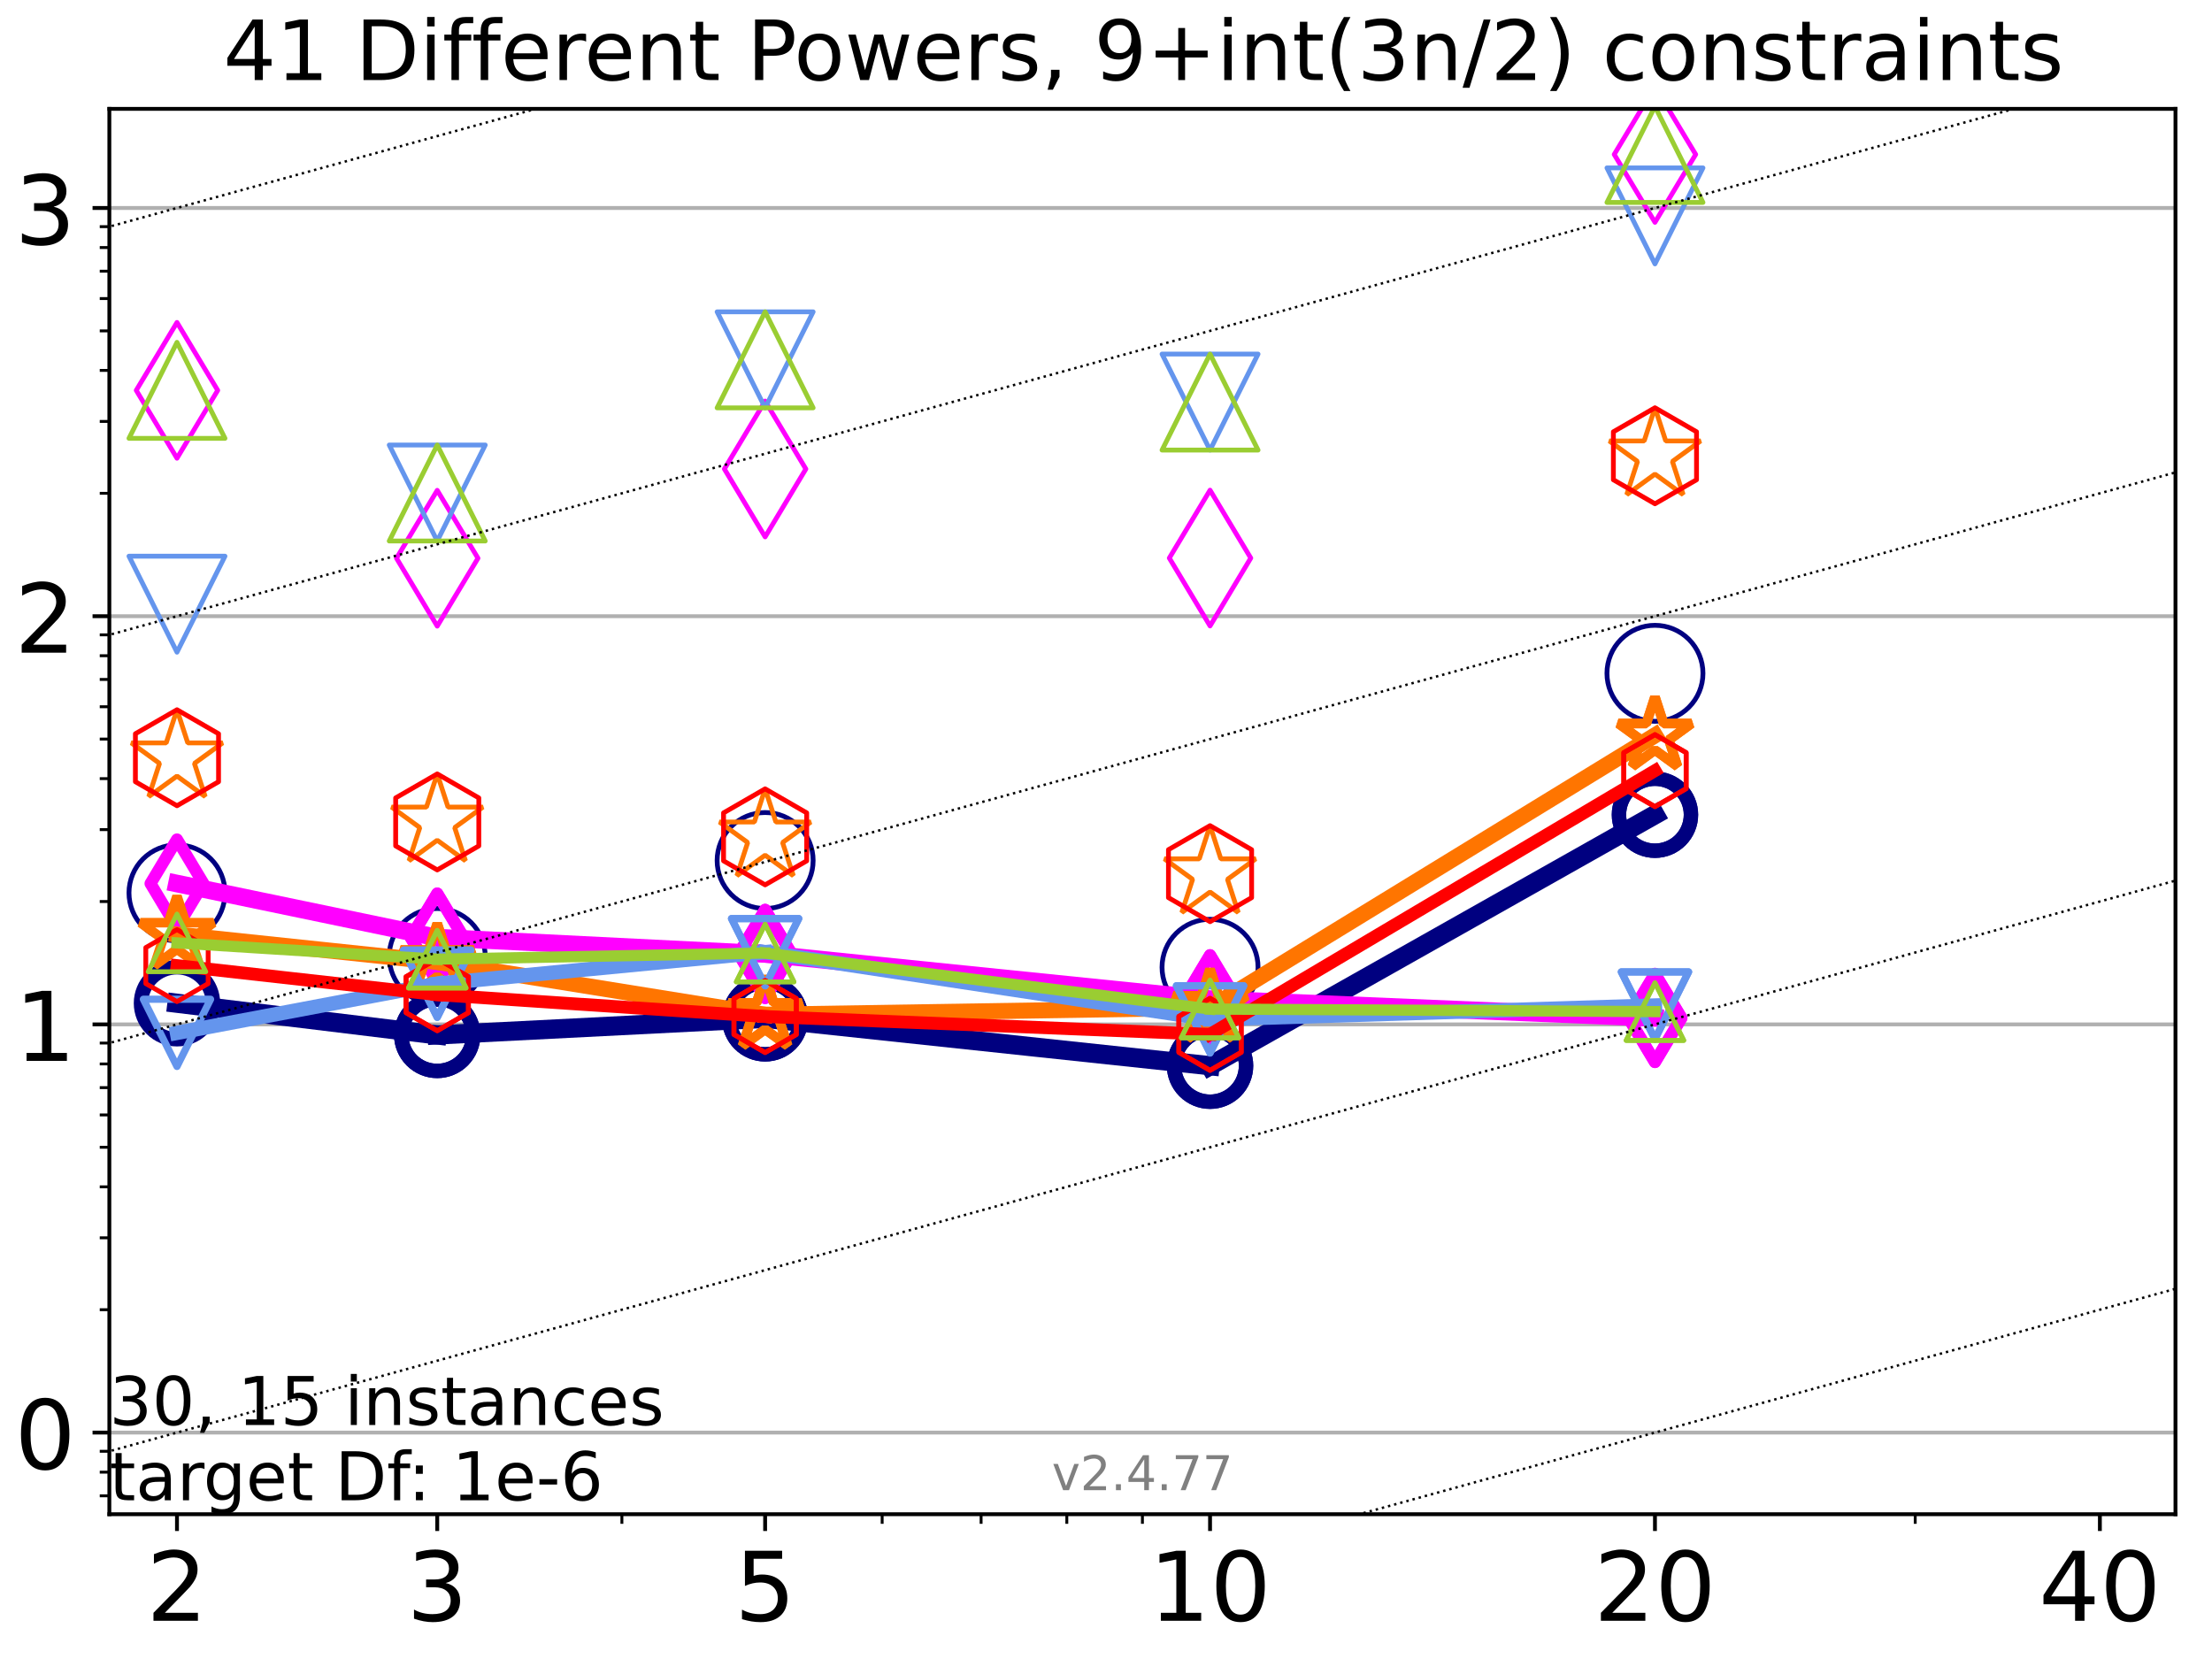<?xml version="1.0" encoding="utf-8" standalone="no"?>
<!DOCTYPE svg PUBLIC "-//W3C//DTD SVG 1.1//EN"
  "http://www.w3.org/Graphics/SVG/1.1/DTD/svg11.dtd">
<!-- Created with matplotlib (https://matplotlib.org/) -->
<svg height="345.6pt" version="1.1" viewBox="0 0 460.8 345.6" width="460.8pt" xmlns="http://www.w3.org/2000/svg" xmlns:xlink="http://www.w3.org/1999/xlink">
 <defs>
  <style type="text/css">*{stroke-linecap:butt;stroke-linejoin:round;}</style>
 </defs>
 <g id="figure_1">
  <g id="patch_1">
   <path d="M 0 345.6 
L 460.8 345.6 
L 460.8 0 
L 0 0 
z
" style="fill:#ffffff;"/>
  </g>
  <g id="axes_1">
   <g id="patch_2">
    <path d="M 22.78 315.44 
L 453.192 315.44 
L 453.192 22.68 
L 22.78 22.68 
z
" style="fill:#ffffff;"/>
   </g>
   <g id="matplotlib.axis_1">
    <g id="xtick_1">
     <g id="line2d_1">
      <defs>
       <path d="M 0 0 
L 0 3.5 
" id="m3870ae50b8" style="stroke:#000000;stroke-width:0.8;"/>
      </defs>
      <g>
       <use style="stroke:#000000;stroke-width:0.8;" x="36.868" xlink:href="#m3870ae50b8" y="315.44"/>
      </g>
     </g>
     <g id="text_1">
      <!-- 2 -->
      <g transform="translate(30.506 337.637)scale(0.2 -0.2)">
       <defs>
        <path d="M 19.188 8.297 
L 53.609 8.297 
L 53.609 0 
L 7.328 0 
L 7.328 8.297 
Q 12.938 14.109 22.625 23.891 
Q 32.328 33.688 34.812 36.531 
Q 39.547 41.844 41.422 45.531 
Q 43.312 49.219 43.312 52.781 
Q 43.312 58.594 39.234 62.25 
Q 35.156 65.922 28.609 65.922 
Q 23.969 65.922 18.812 64.312 
Q 13.672 62.703 7.812 59.422 
L 7.812 69.391 
Q 13.766 71.781 18.938 73 
Q 24.125 74.219 28.422 74.219 
Q 39.75 74.219 46.484 68.547 
Q 53.219 62.891 53.219 53.422 
Q 53.219 48.922 51.531 44.891 
Q 49.859 40.875 45.406 35.406 
Q 44.188 33.984 37.641 27.219 
Q 31.109 20.453 19.188 8.297 
z
" id="DejaVuSans-50"/>
       </defs>
       <use xlink:href="#DejaVuSans-50"/>
      </g>
     </g>
    </g>
    <g id="xtick_2">
     <g id="line2d_2">
      <g>
       <use style="stroke:#000000;stroke-width:0.8;" x="91.085" xlink:href="#m3870ae50b8" y="315.44"/>
      </g>
     </g>
     <g id="text_2">
      <!-- 3 -->
      <g transform="translate(84.723 337.637)scale(0.2 -0.2)">
       <defs>
        <path d="M 40.578 39.312 
Q 47.656 37.797 51.625 33 
Q 55.609 28.219 55.609 21.188 
Q 55.609 10.406 48.188 4.484 
Q 40.766 -1.422 27.094 -1.422 
Q 22.516 -1.422 17.656 -0.516 
Q 12.797 0.391 7.625 2.203 
L 7.625 11.719 
Q 11.719 9.328 16.594 8.109 
Q 21.484 6.891 26.812 6.891 
Q 36.078 6.891 40.938 10.547 
Q 45.797 14.203 45.797 21.188 
Q 45.797 27.641 41.281 31.266 
Q 36.766 34.906 28.719 34.906 
L 20.219 34.906 
L 20.219 43.016 
L 29.109 43.016 
Q 36.375 43.016 40.234 45.922 
Q 44.094 48.828 44.094 54.297 
Q 44.094 59.906 40.109 62.906 
Q 36.141 65.922 28.719 65.922 
Q 24.656 65.922 20.016 65.031 
Q 15.375 64.156 9.812 62.312 
L 9.812 71.094 
Q 15.438 72.656 20.344 73.438 
Q 25.25 74.219 29.594 74.219 
Q 40.828 74.219 47.359 69.109 
Q 53.906 64.016 53.906 55.328 
Q 53.906 49.266 50.438 45.094 
Q 46.969 40.922 40.578 39.312 
z
" id="DejaVuSans-51"/>
       </defs>
       <use xlink:href="#DejaVuSans-51"/>
      </g>
     </g>
    </g>
    <g id="xtick_3">
     <g id="line2d_3">
      <g>
       <use style="stroke:#000000;stroke-width:0.8;" x="159.39" xlink:href="#m3870ae50b8" y="315.44"/>
      </g>
     </g>
     <g id="text_3">
      <!-- 5 -->
      <g transform="translate(153.028 337.637)scale(0.2 -0.2)">
       <defs>
        <path d="M 10.797 72.906 
L 49.516 72.906 
L 49.516 64.594 
L 19.828 64.594 
L 19.828 46.734 
Q 21.969 47.469 24.109 47.828 
Q 26.266 48.188 28.422 48.188 
Q 40.625 48.188 47.75 41.5 
Q 54.891 34.812 54.891 23.391 
Q 54.891 11.625 47.562 5.094 
Q 40.234 -1.422 26.906 -1.422 
Q 22.312 -1.422 17.547 -0.641 
Q 12.797 0.141 7.719 1.703 
L 7.719 11.625 
Q 12.109 9.234 16.797 8.062 
Q 21.484 6.891 26.703 6.891 
Q 35.156 6.891 40.078 11.328 
Q 45.016 15.766 45.016 23.391 
Q 45.016 31 40.078 35.438 
Q 35.156 39.891 26.703 39.891 
Q 22.75 39.891 18.812 39.016 
Q 14.891 38.141 10.797 36.281 
z
" id="DejaVuSans-53"/>
       </defs>
       <use xlink:href="#DejaVuSans-53"/>
      </g>
     </g>
    </g>
    <g id="xtick_4">
     <g id="line2d_4">
      <g>
       <use style="stroke:#000000;stroke-width:0.8;" x="252.074" xlink:href="#m3870ae50b8" y="315.44"/>
      </g>
     </g>
     <g id="text_4">
      <!-- 10 -->
      <g transform="translate(239.349 337.637)scale(0.2 -0.2)">
       <defs>
        <path d="M 12.406 8.297 
L 28.516 8.297 
L 28.516 63.922 
L 10.984 60.406 
L 10.984 69.391 
L 28.422 72.906 
L 38.281 72.906 
L 38.281 8.297 
L 54.391 8.297 
L 54.391 0 
L 12.406 0 
z
" id="DejaVuSans-49"/>
        <path d="M 31.781 66.406 
Q 24.172 66.406 20.328 58.906 
Q 16.5 51.422 16.5 36.375 
Q 16.5 21.391 20.328 13.891 
Q 24.172 6.391 31.781 6.391 
Q 39.453 6.391 43.281 13.891 
Q 47.125 21.391 47.125 36.375 
Q 47.125 51.422 43.281 58.906 
Q 39.453 66.406 31.781 66.406 
z
M 31.781 74.219 
Q 44.047 74.219 50.516 64.516 
Q 56.984 54.828 56.984 36.375 
Q 56.984 17.969 50.516 8.266 
Q 44.047 -1.422 31.781 -1.422 
Q 19.531 -1.422 13.062 8.266 
Q 6.594 17.969 6.594 36.375 
Q 6.594 54.828 13.062 64.516 
Q 19.531 74.219 31.781 74.219 
z
" id="DejaVuSans-48"/>
       </defs>
       <use xlink:href="#DejaVuSans-49"/>
       <use x="63.623" xlink:href="#DejaVuSans-48"/>
      </g>
     </g>
    </g>
    <g id="xtick_5">
     <g id="line2d_5">
      <g>
       <use style="stroke:#000000;stroke-width:0.8;" x="344.758" xlink:href="#m3870ae50b8" y="315.44"/>
      </g>
     </g>
     <g id="text_5">
      <!-- 20 -->
      <g transform="translate(332.033 337.637)scale(0.2 -0.2)">
       <use xlink:href="#DejaVuSans-50"/>
       <use x="63.623" xlink:href="#DejaVuSans-48"/>
      </g>
     </g>
    </g>
    <g id="xtick_6">
     <g id="line2d_6">
      <g>
       <use style="stroke:#000000;stroke-width:0.8;" x="437.443" xlink:href="#m3870ae50b8" y="315.44"/>
      </g>
     </g>
     <g id="text_6">
      <!-- 40 -->
      <g transform="translate(424.718 337.637)scale(0.2 -0.2)">
       <defs>
        <path d="M 37.797 64.312 
L 12.891 25.391 
L 37.797 25.391 
z
M 35.203 72.906 
L 47.609 72.906 
L 47.609 25.391 
L 58.016 25.391 
L 58.016 17.188 
L 47.609 17.188 
L 47.609 0 
L 37.797 0 
L 37.797 17.188 
L 4.891 17.188 
L 4.891 26.703 
z
" id="DejaVuSans-52"/>
       </defs>
       <use xlink:href="#DejaVuSans-52"/>
       <use x="63.623" xlink:href="#DejaVuSans-48"/>
      </g>
     </g>
    </g>
    <g id="xtick_7">
     <g id="line2d_7">
      <defs>
       <path d="M 0 0 
L 0 2 
" id="m2e85a1e12c" style="stroke:#000000;stroke-width:0.6;"/>
      </defs>
      <g>
       <use style="stroke:#000000;stroke-width:0.6;" x="129.552" xlink:href="#m2e85a1e12c" y="315.44"/>
      </g>
     </g>
    </g>
    <g id="xtick_8">
     <g id="line2d_8">
      <g>
       <use style="stroke:#000000;stroke-width:0.6;" x="183.769" xlink:href="#m2e85a1e12c" y="315.44"/>
      </g>
     </g>
    </g>
    <g id="xtick_9">
     <g id="line2d_9">
      <g>
       <use style="stroke:#000000;stroke-width:0.6;" x="204.381" xlink:href="#m2e85a1e12c" y="315.44"/>
      </g>
     </g>
    </g>
    <g id="xtick_10">
     <g id="line2d_10">
      <g>
       <use style="stroke:#000000;stroke-width:0.6;" x="222.237" xlink:href="#m2e85a1e12c" y="315.44"/>
      </g>
     </g>
    </g>
    <g id="xtick_11">
     <g id="line2d_11">
      <g>
       <use style="stroke:#000000;stroke-width:0.6;" x="237.986" xlink:href="#m2e85a1e12c" y="315.44"/>
      </g>
     </g>
    </g>
    <g id="xtick_12">
     <g id="line2d_12">
      <g>
       <use style="stroke:#000000;stroke-width:0.6;" x="398.975" xlink:href="#m2e85a1e12c" y="315.44"/>
      </g>
     </g>
    </g>
   </g>
   <g id="matplotlib.axis_2">
    <g id="ytick_1">
     <g id="line2d_13">
      <path clip-path="url(#p4a4669f315)" d="M 22.78 298.433 
L 453.192 298.433 
" style="fill:none;stroke:#b0b0b0;stroke-linecap:square;stroke-width:0.8;"/>
     </g>
     <g id="line2d_14">
      <defs>
       <path d="M 0 0 
L -3.5 0 
" id="m94c75d3663" style="stroke:#000000;stroke-width:0.8;"/>
      </defs>
      <g>
       <use style="stroke:#000000;stroke-width:0.8;" x="22.78" xlink:href="#m94c75d3663" y="298.433"/>
      </g>
     </g>
     <g id="text_7">
      <!-- 0 -->
      <g transform="translate(3.055 306.031)scale(0.2 -0.2)">
       <use xlink:href="#DejaVuSans-48"/>
      </g>
     </g>
    </g>
    <g id="ytick_2">
     <g id="line2d_15">
      <path clip-path="url(#p4a4669f315)" d="M 22.78 213.398 
L 453.192 213.398 
" style="fill:none;stroke:#b0b0b0;stroke-linecap:square;stroke-width:0.8;"/>
     </g>
     <g id="line2d_16">
      <g>
       <use style="stroke:#000000;stroke-width:0.8;" x="22.78" xlink:href="#m94c75d3663" y="213.398"/>
      </g>
     </g>
     <g id="text_8">
      <!-- 1 -->
      <g transform="translate(3.055 220.996)scale(0.2 -0.2)">
       <use xlink:href="#DejaVuSans-49"/>
      </g>
     </g>
    </g>
    <g id="ytick_3">
     <g id="line2d_17">
      <path clip-path="url(#p4a4669f315)" d="M 22.78 128.362 
L 453.192 128.362 
" style="fill:none;stroke:#b0b0b0;stroke-linecap:square;stroke-width:0.8;"/>
     </g>
     <g id="line2d_18">
      <g>
       <use style="stroke:#000000;stroke-width:0.8;" x="22.78" xlink:href="#m94c75d3663" y="128.362"/>
      </g>
     </g>
     <g id="text_9">
      <!-- 2 -->
      <g transform="translate(3.055 135.961)scale(0.2 -0.2)">
       <use xlink:href="#DejaVuSans-50"/>
      </g>
     </g>
    </g>
    <g id="ytick_4">
     <g id="line2d_19">
      <path clip-path="url(#p4a4669f315)" d="M 22.78 43.327 
L 453.192 43.327 
" style="fill:none;stroke:#b0b0b0;stroke-linecap:square;stroke-width:0.8;"/>
     </g>
     <g id="line2d_20">
      <g>
       <use style="stroke:#000000;stroke-width:0.8;" x="22.78" xlink:href="#m94c75d3663" y="43.327"/>
      </g>
     </g>
     <g id="text_10">
      <!-- 3 -->
      <g transform="translate(3.055 50.926)scale(0.2 -0.2)">
       <use xlink:href="#DejaVuSans-51"/>
      </g>
     </g>
    </g>
    <g id="ytick_5">
     <g id="line2d_21">
      <defs>
       <path d="M 0 0 
L -2 0 
" id="med0fe1e393" style="stroke:#000000;stroke-width:0.6;"/>
      </defs>
      <g>
       <use style="stroke:#000000;stroke-width:0.6;" x="22.78" xlink:href="#med0fe1e393" y="311.605"/>
      </g>
     </g>
    </g>
    <g id="ytick_6">
     <g id="line2d_22">
      <g>
       <use style="stroke:#000000;stroke-width:0.6;" x="22.78" xlink:href="#med0fe1e393" y="306.674"/>
      </g>
     </g>
    </g>
    <g id="ytick_7">
     <g id="line2d_23">
      <g>
       <use style="stroke:#000000;stroke-width:0.6;" x="22.78" xlink:href="#med0fe1e393" y="302.324"/>
      </g>
     </g>
    </g>
    <g id="ytick_8">
     <g id="line2d_24">
      <g>
       <use style="stroke:#000000;stroke-width:0.6;" x="22.78" xlink:href="#med0fe1e393" y="272.835"/>
      </g>
     </g>
    </g>
    <g id="ytick_9">
     <g id="line2d_25">
      <g>
       <use style="stroke:#000000;stroke-width:0.6;" x="22.78" xlink:href="#med0fe1e393" y="257.861"/>
      </g>
     </g>
    </g>
    <g id="ytick_10">
     <g id="line2d_26">
      <g>
       <use style="stroke:#000000;stroke-width:0.6;" x="22.78" xlink:href="#med0fe1e393" y="247.237"/>
      </g>
     </g>
    </g>
    <g id="ytick_11">
     <g id="line2d_27">
      <g>
       <use style="stroke:#000000;stroke-width:0.6;" x="22.78" xlink:href="#med0fe1e393" y="238.996"/>
      </g>
     </g>
    </g>
    <g id="ytick_12">
     <g id="line2d_28">
      <g>
       <use style="stroke:#000000;stroke-width:0.6;" x="22.78" xlink:href="#med0fe1e393" y="232.263"/>
      </g>
     </g>
    </g>
    <g id="ytick_13">
     <g id="line2d_29">
      <g>
       <use style="stroke:#000000;stroke-width:0.6;" x="22.78" xlink:href="#med0fe1e393" y="226.57"/>
      </g>
     </g>
    </g>
    <g id="ytick_14">
     <g id="line2d_30">
      <g>
       <use style="stroke:#000000;stroke-width:0.6;" x="22.78" xlink:href="#med0fe1e393" y="221.638"/>
      </g>
     </g>
    </g>
    <g id="ytick_15">
     <g id="line2d_31">
      <g>
       <use style="stroke:#000000;stroke-width:0.6;" x="22.78" xlink:href="#med0fe1e393" y="217.289"/>
      </g>
     </g>
    </g>
    <g id="ytick_16">
     <g id="line2d_32">
      <g>
       <use style="stroke:#000000;stroke-width:0.6;" x="22.78" xlink:href="#med0fe1e393" y="187.8"/>
      </g>
     </g>
    </g>
    <g id="ytick_17">
     <g id="line2d_33">
      <g>
       <use style="stroke:#000000;stroke-width:0.6;" x="22.78" xlink:href="#med0fe1e393" y="172.826"/>
      </g>
     </g>
    </g>
    <g id="ytick_18">
     <g id="line2d_34">
      <g>
       <use style="stroke:#000000;stroke-width:0.6;" x="22.78" xlink:href="#med0fe1e393" y="162.201"/>
      </g>
     </g>
    </g>
    <g id="ytick_19">
     <g id="line2d_35">
      <g>
       <use style="stroke:#000000;stroke-width:0.6;" x="22.78" xlink:href="#med0fe1e393" y="153.961"/>
      </g>
     </g>
    </g>
    <g id="ytick_20">
     <g id="line2d_36">
      <g>
       <use style="stroke:#000000;stroke-width:0.6;" x="22.78" xlink:href="#med0fe1e393" y="147.227"/>
      </g>
     </g>
    </g>
    <g id="ytick_21">
     <g id="line2d_37">
      <g>
       <use style="stroke:#000000;stroke-width:0.6;" x="22.78" xlink:href="#med0fe1e393" y="141.535"/>
      </g>
     </g>
    </g>
    <g id="ytick_22">
     <g id="line2d_38">
      <g>
       <use style="stroke:#000000;stroke-width:0.6;" x="22.78" xlink:href="#med0fe1e393" y="136.603"/>
      </g>
     </g>
    </g>
    <g id="ytick_23">
     <g id="line2d_39">
      <g>
       <use style="stroke:#000000;stroke-width:0.6;" x="22.78" xlink:href="#med0fe1e393" y="132.253"/>
      </g>
     </g>
    </g>
    <g id="ytick_24">
     <g id="line2d_40">
      <g>
       <use style="stroke:#000000;stroke-width:0.6;" x="22.78" xlink:href="#med0fe1e393" y="102.764"/>
      </g>
     </g>
    </g>
    <g id="ytick_25">
     <g id="line2d_41">
      <g>
       <use style="stroke:#000000;stroke-width:0.6;" x="22.78" xlink:href="#med0fe1e393" y="87.79"/>
      </g>
     </g>
    </g>
    <g id="ytick_26">
     <g id="line2d_42">
      <g>
       <use style="stroke:#000000;stroke-width:0.6;" x="22.78" xlink:href="#med0fe1e393" y="77.166"/>
      </g>
     </g>
    </g>
    <g id="ytick_27">
     <g id="line2d_43">
      <g>
       <use style="stroke:#000000;stroke-width:0.6;" x="22.78" xlink:href="#med0fe1e393" y="68.925"/>
      </g>
     </g>
    </g>
    <g id="ytick_28">
     <g id="line2d_44">
      <g>
       <use style="stroke:#000000;stroke-width:0.6;" x="22.78" xlink:href="#med0fe1e393" y="62.192"/>
      </g>
     </g>
    </g>
    <g id="ytick_29">
     <g id="line2d_45">
      <g>
       <use style="stroke:#000000;stroke-width:0.6;" x="22.78" xlink:href="#med0fe1e393" y="56.499"/>
      </g>
     </g>
    </g>
    <g id="ytick_30">
     <g id="line2d_46">
      <g>
       <use style="stroke:#000000;stroke-width:0.6;" x="22.78" xlink:href="#med0fe1e393" y="51.568"/>
      </g>
     </g>
    </g>
    <g id="ytick_31">
     <g id="line2d_47">
      <g>
       <use style="stroke:#000000;stroke-width:0.6;" x="22.78" xlink:href="#med0fe1e393" y="47.218"/>
      </g>
     </g>
    </g>
   </g>
   <g id="line2d_48">
    <path clip-path="url(#p4a4669f315)" d="M 36.868 208.993 
L 91.085 215.596 
" style="fill:none;stroke:#000080;stroke-linecap:square;stroke-width:4;"/>
    <defs>
     <path d="M 0 7.5 
C 1.989 7.5 3.897 6.71 5.303 5.303 
C 6.71 3.897 7.5 1.989 7.5 0 
C 7.5 -1.989 6.71 -3.897 5.303 -5.303 
C 3.897 -6.71 1.989 -7.5 0 -7.5 
C -1.989 -7.5 -3.897 -6.71 -5.303 -5.303 
C -6.71 -3.897 -7.5 -1.989 -7.5 0 
C -7.5 1.989 -6.71 3.897 -5.303 5.303 
C -3.897 6.71 -1.989 7.5 0 7.5 
z
" id="m96ac94a203" style="stroke:#000080;stroke-width:3;"/>
    </defs>
    <g clip-path="url(#p4a4669f315)">
     <use style="fill-opacity:0;stroke:#000080;stroke-width:3;" x="36.868" xlink:href="#m96ac94a203" y="208.993"/>
     <use style="fill-opacity:0;stroke:#000080;stroke-width:3;" x="91.085" xlink:href="#m96ac94a203" y="215.596"/>
    </g>
   </g>
   <g id="line2d_49">
    <path clip-path="url(#p4a4669f315)" d="M 91.085 215.596 
L 159.39 212.139 
" style="fill:none;stroke:#000080;stroke-linecap:square;stroke-width:4;"/>
    <g clip-path="url(#p4a4669f315)">
     <use style="fill-opacity:0;stroke:#000080;stroke-width:3;" x="91.085" xlink:href="#m96ac94a203" y="215.596"/>
     <use style="fill-opacity:0;stroke:#000080;stroke-width:3;" x="159.39" xlink:href="#m96ac94a203" y="212.139"/>
    </g>
   </g>
   <g id="line2d_50">
    <path clip-path="url(#p4a4669f315)" d="M 159.39 212.139 
L 252.074 222.01 
" style="fill:none;stroke:#000080;stroke-linecap:square;stroke-width:4;"/>
    <g clip-path="url(#p4a4669f315)">
     <use style="fill-opacity:0;stroke:#000080;stroke-width:3;" x="159.39" xlink:href="#m96ac94a203" y="212.139"/>
     <use style="fill-opacity:0;stroke:#000080;stroke-width:3;" x="252.074" xlink:href="#m96ac94a203" y="222.01"/>
    </g>
   </g>
   <g id="line2d_51">
    <path clip-path="url(#p4a4669f315)" d="M 252.074 222.01 
L 344.758 169.722 
" style="fill:none;stroke:#000080;stroke-linecap:square;stroke-width:4;"/>
    <g clip-path="url(#p4a4669f315)">
     <use style="fill-opacity:0;stroke:#000080;stroke-width:3;" x="252.074" xlink:href="#m96ac94a203" y="222.01"/>
     <use style="fill-opacity:0;stroke:#000080;stroke-width:3;" x="344.758" xlink:href="#m96ac94a203" y="169.722"/>
    </g>
   </g>
   <g id="line2d_52">
    <path clip-path="url(#p4a4669f315)" d="M 344.758 169.722 
" style="fill:none;stroke:#000080;stroke-linecap:square;stroke-width:4;"/>
    <g clip-path="url(#p4a4669f315)">
     <use style="fill-opacity:0;stroke:#000080;stroke-width:3;" x="344.758" xlink:href="#m96ac94a203" y="169.722"/>
    </g>
   </g>
   <g id="line2d_53"/>
   <g id="line2d_54">
    <defs>
     <path d="M 0 10 
C 2.652 10 5.196 8.946 7.071 7.071 
C 8.946 5.196 10 2.652 10 0 
C 10 -2.652 8.946 -5.196 7.071 -7.071 
C 5.196 -8.946 2.652 -10 0 -10 
C -2.652 -10 -5.196 -8.946 -7.071 -7.071 
C -8.946 -5.196 -10 -2.652 -10 0 
C -10 2.652 -8.946 5.196 -7.071 7.071 
C -5.196 8.946 -2.652 10 0 10 
z
" id="m4035c8a224" style="stroke:#000080;"/>
    </defs>
    <g clip-path="url(#p4a4669f315)">
     <use style="fill-opacity:0;stroke:#000080;" x="36.868" xlink:href="#m4035c8a224" y="185.998"/>
     <use style="fill-opacity:0;stroke:#000080;" x="91.085" xlink:href="#m4035c8a224" y="199.254"/>
     <use style="fill-opacity:0;stroke:#000080;" x="159.39" xlink:href="#m4035c8a224" y="179.265"/>
     <use style="fill-opacity:0;stroke:#000080;" x="252.074" xlink:href="#m4035c8a224" y="201.503"/>
     <use style="fill-opacity:0;stroke:#000080;" x="344.758" xlink:href="#m4035c8a224" y="140.264"/>
    </g>
   </g>
   <g id="line2d_55">
    <path clip-path="url(#p4a4669f315)" d="M 36.868 184.057 
L 91.085 195.329 
" style="fill:none;stroke:#ff00ff;stroke-linecap:square;stroke-width:3.667;"/>
    <defs>
     <path d="M -0 9.192 
L 5.515 0 
L 0 -9.192 
L -5.515 -0 
z
" id="mbefa77f9df" style="stroke:#ff00ff;stroke-linejoin:miter;stroke-width:2.5;"/>
    </defs>
    <g clip-path="url(#p4a4669f315)">
     <use style="fill-opacity:0;stroke:#ff00ff;stroke-linejoin:miter;stroke-width:2.5;" x="36.868" xlink:href="#mbefa77f9df" y="184.057"/>
     <use style="fill-opacity:0;stroke:#ff00ff;stroke-linejoin:miter;stroke-width:2.5;" x="91.085" xlink:href="#mbefa77f9df" y="195.329"/>
    </g>
   </g>
   <g id="line2d_56">
    <path clip-path="url(#p4a4669f315)" d="M 91.085 195.329 
L 159.39 198.72 
" style="fill:none;stroke:#ff00ff;stroke-linecap:square;stroke-width:3.667;"/>
    <g clip-path="url(#p4a4669f315)">
     <use style="fill-opacity:0;stroke:#ff00ff;stroke-linejoin:miter;stroke-width:2.5;" x="91.085" xlink:href="#mbefa77f9df" y="195.329"/>
     <use style="fill-opacity:0;stroke:#ff00ff;stroke-linejoin:miter;stroke-width:2.5;" x="159.39" xlink:href="#mbefa77f9df" y="198.72"/>
    </g>
   </g>
   <g id="line2d_57">
    <path clip-path="url(#p4a4669f315)" d="M 159.39 198.72 
L 252.074 208.172 
" style="fill:none;stroke:#ff00ff;stroke-linecap:square;stroke-width:3.667;"/>
    <g clip-path="url(#p4a4669f315)">
     <use style="fill-opacity:0;stroke:#ff00ff;stroke-linejoin:miter;stroke-width:2.5;" x="159.39" xlink:href="#mbefa77f9df" y="198.72"/>
     <use style="fill-opacity:0;stroke:#ff00ff;stroke-linejoin:miter;stroke-width:2.5;" x="252.074" xlink:href="#mbefa77f9df" y="208.172"/>
    </g>
   </g>
   <g id="line2d_58">
    <path clip-path="url(#p4a4669f315)" d="M 252.074 208.172 
L 344.758 212.056 
" style="fill:none;stroke:#ff00ff;stroke-linecap:square;stroke-width:3.667;"/>
    <g clip-path="url(#p4a4669f315)">
     <use style="fill-opacity:0;stroke:#ff00ff;stroke-linejoin:miter;stroke-width:2.5;" x="252.074" xlink:href="#mbefa77f9df" y="208.172"/>
     <use style="fill-opacity:0;stroke:#ff00ff;stroke-linejoin:miter;stroke-width:2.5;" x="344.758" xlink:href="#mbefa77f9df" y="212.056"/>
    </g>
   </g>
   <g id="line2d_59">
    <path clip-path="url(#p4a4669f315)" d="M 344.758 212.056 
" style="fill:none;stroke:#ff00ff;stroke-linecap:square;stroke-width:3.667;"/>
    <g clip-path="url(#p4a4669f315)">
     <use style="fill-opacity:0;stroke:#ff00ff;stroke-linejoin:miter;stroke-width:2.5;" x="344.758" xlink:href="#mbefa77f9df" y="212.056"/>
    </g>
   </g>
   <g id="line2d_60"/>
   <g id="line2d_61">
    <defs>
     <path d="M -0 14.142 
L 8.485 0 
L -0 -14.142 
L -8.485 -0 
z
" id="mf933b7face" style="stroke:#ff00ff;stroke-linejoin:miter;"/>
    </defs>
    <g clip-path="url(#p4a4669f315)">
     <use style="fill-opacity:0;stroke:#ff00ff;stroke-linejoin:miter;" x="36.868" xlink:href="#mf933b7face" y="81.315"/>
     <use style="fill-opacity:0;stroke:#ff00ff;stroke-linejoin:miter;" x="91.085" xlink:href="#mf933b7face" y="116.29"/>
     <use style="fill-opacity:0;stroke:#ff00ff;stroke-linejoin:miter;" x="159.39" xlink:href="#mf933b7face" y="97.699"/>
     <use style="fill-opacity:0;stroke:#ff00ff;stroke-linejoin:miter;" x="252.074" xlink:href="#mf933b7face" y="116.254"/>
     <use style="fill-opacity:0;stroke:#ff00ff;stroke-linejoin:miter;" x="344.758" xlink:href="#mf933b7face" y="32.172"/>
    </g>
   </g>
   <g id="line2d_62">
    <path clip-path="url(#p4a4669f315)" d="M 36.868 194.681 
L 91.085 200.39 
" style="fill:none;stroke:#ff7500;stroke-linecap:square;stroke-width:3.333;"/>
    <defs>
     <path d="M 0 -8 
L -1.796 -2.472 
L -7.608 -2.472 
L -2.906 0.944 
L -4.702 6.472 
L -0 3.056 
L 4.702 6.472 
L 2.906 0.944 
L 7.608 -2.472 
L 1.796 -2.472 
z
" id="m6de3d2380a" style="stroke:#ff7500;stroke-linejoin:bevel;stroke-width:2;"/>
    </defs>
    <g clip-path="url(#p4a4669f315)">
     <use style="fill-opacity:0;stroke:#ff7500;stroke-linejoin:bevel;stroke-width:2;" x="36.868" xlink:href="#m6de3d2380a" y="194.681"/>
     <use style="fill-opacity:0;stroke:#ff7500;stroke-linejoin:bevel;stroke-width:2;" x="91.085" xlink:href="#m6de3d2380a" y="200.39"/>
    </g>
   </g>
   <g id="line2d_63">
    <path clip-path="url(#p4a4669f315)" d="M 91.085 200.39 
L 159.39 211.385 
" style="fill:none;stroke:#ff7500;stroke-linecap:square;stroke-width:3.333;"/>
    <g clip-path="url(#p4a4669f315)">
     <use style="fill-opacity:0;stroke:#ff7500;stroke-linejoin:bevel;stroke-width:2;" x="91.085" xlink:href="#m6de3d2380a" y="200.39"/>
     <use style="fill-opacity:0;stroke:#ff7500;stroke-linejoin:bevel;stroke-width:2;" x="159.39" xlink:href="#m6de3d2380a" y="211.385"/>
    </g>
   </g>
   <g id="line2d_64">
    <path clip-path="url(#p4a4669f315)" d="M 159.39 211.385 
L 252.074 209.923 
" style="fill:none;stroke:#ff7500;stroke-linecap:square;stroke-width:3.333;"/>
    <g clip-path="url(#p4a4669f315)">
     <use style="fill-opacity:0;stroke:#ff7500;stroke-linejoin:bevel;stroke-width:2;" x="159.39" xlink:href="#m6de3d2380a" y="211.385"/>
     <use style="fill-opacity:0;stroke:#ff7500;stroke-linejoin:bevel;stroke-width:2;" x="252.074" xlink:href="#m6de3d2380a" y="209.923"/>
    </g>
   </g>
   <g id="line2d_65">
    <path clip-path="url(#p4a4669f315)" d="M 252.074 209.923 
L 344.758 153.191 
" style="fill:none;stroke:#ff7500;stroke-linecap:square;stroke-width:3.333;"/>
    <g clip-path="url(#p4a4669f315)">
     <use style="fill-opacity:0;stroke:#ff7500;stroke-linejoin:bevel;stroke-width:2;" x="252.074" xlink:href="#m6de3d2380a" y="209.923"/>
     <use style="fill-opacity:0;stroke:#ff7500;stroke-linejoin:bevel;stroke-width:2;" x="344.758" xlink:href="#m6de3d2380a" y="153.191"/>
    </g>
   </g>
   <g id="line2d_66">
    <path clip-path="url(#p4a4669f315)" d="M 344.758 153.191 
" style="fill:none;stroke:#ff7500;stroke-linecap:square;stroke-width:3.333;"/>
    <g clip-path="url(#p4a4669f315)">
     <use style="fill-opacity:0;stroke:#ff7500;stroke-linejoin:bevel;stroke-width:2;" x="344.758" xlink:href="#m6de3d2380a" y="153.191"/>
    </g>
   </g>
   <g id="line2d_67"/>
   <g id="line2d_68">
    <defs>
     <path d="M 0 -10 
L -2.245 -3.09 
L -9.511 -3.09 
L -3.633 1.18 
L -5.878 8.09 
L -0 3.82 
L 5.878 8.09 
L 3.633 1.18 
L 9.511 -3.09 
L 2.245 -3.09 
z
" id="m872d4e7460" style="stroke:#ff7500;stroke-linejoin:bevel;"/>
    </defs>
    <g clip-path="url(#p4a4669f315)">
     <use style="fill-opacity:0;stroke:#ff7500;stroke-linejoin:bevel;" x="36.868" xlink:href="#m872d4e7460" y="157.852"/>
     <use style="fill-opacity:0;stroke:#ff7500;stroke-linejoin:bevel;" x="91.085" xlink:href="#m872d4e7460" y="171.22"/>
     <use style="fill-opacity:0;stroke:#ff7500;stroke-linejoin:bevel;" x="159.39" xlink:href="#m872d4e7460" y="174.333"/>
     <use style="fill-opacity:0;stroke:#ff7500;stroke-linejoin:bevel;" x="252.074" xlink:href="#m872d4e7460" y="182.001"/>
     <use style="fill-opacity:0;stroke:#ff7500;stroke-linejoin:bevel;" x="344.758" xlink:href="#m872d4e7460" y="94.947"/>
    </g>
   </g>
   <g id="line2d_69">
    <path clip-path="url(#p4a4669f315)" d="M 36.868 215.163 
L 91.085 204.928 
" style="fill:none;stroke:#6495ed;stroke-linecap:square;stroke-width:3;"/>
    <defs>
     <path d="M -0 7 
L 7 -7 
L -7 -7 
z
" id="mdf8b137bfd" style="stroke:#6495ed;stroke-linejoin:miter;stroke-width:1.5;"/>
    </defs>
    <g clip-path="url(#p4a4669f315)">
     <use style="fill-opacity:0;stroke:#6495ed;stroke-linejoin:miter;stroke-width:1.5;" x="36.868" xlink:href="#mdf8b137bfd" y="215.163"/>
     <use style="fill-opacity:0;stroke:#6495ed;stroke-linejoin:miter;stroke-width:1.5;" x="91.085" xlink:href="#mdf8b137bfd" y="204.928"/>
    </g>
   </g>
   <g id="line2d_70">
    <path clip-path="url(#p4a4669f315)" d="M 91.085 204.928 
L 159.39 198.358 
" style="fill:none;stroke:#6495ed;stroke-linecap:square;stroke-width:3;"/>
    <g clip-path="url(#p4a4669f315)">
     <use style="fill-opacity:0;stroke:#6495ed;stroke-linejoin:miter;stroke-width:1.5;" x="91.085" xlink:href="#mdf8b137bfd" y="204.928"/>
     <use style="fill-opacity:0;stroke:#6495ed;stroke-linejoin:miter;stroke-width:1.5;" x="159.39" xlink:href="#mdf8b137bfd" y="198.358"/>
    </g>
   </g>
   <g id="line2d_71">
    <path clip-path="url(#p4a4669f315)" d="M 159.39 198.358 
L 252.074 212.354 
" style="fill:none;stroke:#6495ed;stroke-linecap:square;stroke-width:3;"/>
    <g clip-path="url(#p4a4669f315)">
     <use style="fill-opacity:0;stroke:#6495ed;stroke-linejoin:miter;stroke-width:1.5;" x="159.39" xlink:href="#mdf8b137bfd" y="198.358"/>
     <use style="fill-opacity:0;stroke:#6495ed;stroke-linejoin:miter;stroke-width:1.5;" x="252.074" xlink:href="#mdf8b137bfd" y="212.354"/>
    </g>
   </g>
   <g id="line2d_72">
    <path clip-path="url(#p4a4669f315)" d="M 252.074 212.354 
L 344.758 209.466 
" style="fill:none;stroke:#6495ed;stroke-linecap:square;stroke-width:3;"/>
    <g clip-path="url(#p4a4669f315)">
     <use style="fill-opacity:0;stroke:#6495ed;stroke-linejoin:miter;stroke-width:1.5;" x="252.074" xlink:href="#mdf8b137bfd" y="212.354"/>
     <use style="fill-opacity:0;stroke:#6495ed;stroke-linejoin:miter;stroke-width:1.5;" x="344.758" xlink:href="#mdf8b137bfd" y="209.466"/>
    </g>
   </g>
   <g id="line2d_73">
    <path clip-path="url(#p4a4669f315)" d="M 344.758 209.466 
" style="fill:none;stroke:#6495ed;stroke-linecap:square;stroke-width:3;"/>
    <g clip-path="url(#p4a4669f315)">
     <use style="fill-opacity:0;stroke:#6495ed;stroke-linejoin:miter;stroke-width:1.5;" x="344.758" xlink:href="#mdf8b137bfd" y="209.466"/>
    </g>
   </g>
   <g id="line2d_74"/>
   <g id="line2d_75">
    <defs>
     <path d="M -0 10 
L 10 -10 
L -10 -10 
z
" id="m2f849af471" style="stroke:#6495ed;stroke-linejoin:miter;"/>
    </defs>
    <g clip-path="url(#p4a4669f315)">
     <use style="fill-opacity:0;stroke:#6495ed;stroke-linejoin:miter;" x="36.868" xlink:href="#m2f849af471" y="125.864"/>
     <use style="fill-opacity:0;stroke:#6495ed;stroke-linejoin:miter;" x="91.085" xlink:href="#m2f849af471" y="102.703"/>
     <use style="fill-opacity:0;stroke:#6495ed;stroke-linejoin:miter;" x="159.39" xlink:href="#m2f849af471" y="74.962"/>
     <use style="fill-opacity:0;stroke:#6495ed;stroke-linejoin:miter;" x="252.074" xlink:href="#m2f849af471" y="83.759"/>
     <use style="fill-opacity:0;stroke:#6495ed;stroke-linejoin:miter;" x="344.758" xlink:href="#m2f849af471" y="44.976"/>
    </g>
   </g>
   <g id="line2d_76">
    <path clip-path="url(#p4a4669f315)" d="M 36.868 201.148 
L 91.085 207.216 
" style="fill:none;stroke:#ff0000;stroke-linecap:square;stroke-width:2.667;"/>
    <defs>
     <path d="M 0 -7.5 
L -6.495 -3.75 
L -6.495 3.75 
L -0 7.5 
L 6.495 3.75 
L 6.495 -3.75 
z
" id="m16890ec405" style="stroke:#ff0000;stroke-linejoin:miter;"/>
    </defs>
    <g clip-path="url(#p4a4669f315)">
     <use style="fill-opacity:0;stroke:#ff0000;stroke-linejoin:miter;" x="36.868" xlink:href="#m16890ec405" y="201.148"/>
     <use style="fill-opacity:0;stroke:#ff0000;stroke-linejoin:miter;" x="91.085" xlink:href="#m16890ec405" y="207.216"/>
    </g>
   </g>
   <g id="line2d_77">
    <path clip-path="url(#p4a4669f315)" d="M 91.085 207.216 
L 159.39 211.76 
" style="fill:none;stroke:#ff0000;stroke-linecap:square;stroke-width:2.667;"/>
    <g clip-path="url(#p4a4669f315)">
     <use style="fill-opacity:0;stroke:#ff0000;stroke-linejoin:miter;" x="91.085" xlink:href="#m16890ec405" y="207.216"/>
     <use style="fill-opacity:0;stroke:#ff0000;stroke-linejoin:miter;" x="159.39" xlink:href="#m16890ec405" y="211.76"/>
    </g>
   </g>
   <g id="line2d_78">
    <path clip-path="url(#p4a4669f315)" d="M 159.39 211.76 
L 252.074 215.474 
" style="fill:none;stroke:#ff0000;stroke-linecap:square;stroke-width:2.667;"/>
    <g clip-path="url(#p4a4669f315)">
     <use style="fill-opacity:0;stroke:#ff0000;stroke-linejoin:miter;" x="159.39" xlink:href="#m16890ec405" y="211.76"/>
     <use style="fill-opacity:0;stroke:#ff0000;stroke-linejoin:miter;" x="252.074" xlink:href="#m16890ec405" y="215.474"/>
    </g>
   </g>
   <g id="line2d_79">
    <path clip-path="url(#p4a4669f315)" d="M 252.074 215.474 
L 344.758 160.539 
" style="fill:none;stroke:#ff0000;stroke-linecap:square;stroke-width:2.667;"/>
    <g clip-path="url(#p4a4669f315)">
     <use style="fill-opacity:0;stroke:#ff0000;stroke-linejoin:miter;" x="252.074" xlink:href="#m16890ec405" y="215.474"/>
     <use style="fill-opacity:0;stroke:#ff0000;stroke-linejoin:miter;" x="344.758" xlink:href="#m16890ec405" y="160.539"/>
    </g>
   </g>
   <g id="line2d_80">
    <path clip-path="url(#p4a4669f315)" d="M 344.758 160.539 
" style="fill:none;stroke:#ff0000;stroke-linecap:square;stroke-width:2.667;"/>
    <g clip-path="url(#p4a4669f315)">
     <use style="fill-opacity:0;stroke:#ff0000;stroke-linejoin:miter;" x="344.758" xlink:href="#m16890ec405" y="160.539"/>
    </g>
   </g>
   <g id="line2d_81"/>
   <g id="line2d_82">
    <defs>
     <path d="M 0 -10 
L -8.66 -5 
L -8.66 5 
L -0 10 
L 8.66 5 
L 8.66 -5 
z
" id="mef6b98869f" style="stroke:#ff0000;stroke-linejoin:miter;"/>
    </defs>
    <g clip-path="url(#p4a4669f315)">
     <use style="fill-opacity:0;stroke:#ff0000;stroke-linejoin:miter;" x="36.868" xlink:href="#mef6b98869f" y="157.852"/>
     <use style="fill-opacity:0;stroke:#ff0000;stroke-linejoin:miter;" x="91.085" xlink:href="#mef6b98869f" y="171.22"/>
     <use style="fill-opacity:0;stroke:#ff0000;stroke-linejoin:miter;" x="159.39" xlink:href="#mef6b98869f" y="174.333"/>
     <use style="fill-opacity:0;stroke:#ff0000;stroke-linejoin:miter;" x="252.074" xlink:href="#mef6b98869f" y="182.001"/>
     <use style="fill-opacity:0;stroke:#ff0000;stroke-linejoin:miter;" x="344.758" xlink:href="#mef6b98869f" y="94.947"/>
    </g>
   </g>
   <g id="line2d_83">
    <path clip-path="url(#p4a4669f315)" d="M 36.868 196.427 
L 91.085 199.818 
" style="fill:none;stroke:#9acd32;stroke-linecap:square;stroke-width:2.333;"/>
    <defs>
     <path d="M 0 -6 
L -6 6 
L 6 6 
z
" id="m9a9496c77b" style="stroke:#9acd32;stroke-linejoin:miter;"/>
    </defs>
    <g clip-path="url(#p4a4669f315)">
     <use style="fill-opacity:0;stroke:#9acd32;stroke-linejoin:miter;" x="36.868" xlink:href="#m9a9496c77b" y="196.427"/>
     <use style="fill-opacity:0;stroke:#9acd32;stroke-linejoin:miter;" x="91.085" xlink:href="#m9a9496c77b" y="199.818"/>
    </g>
   </g>
   <g id="line2d_84">
    <path clip-path="url(#p4a4669f315)" d="M 91.085 199.818 
L 159.39 198.539 
" style="fill:none;stroke:#9acd32;stroke-linecap:square;stroke-width:2.333;"/>
    <g clip-path="url(#p4a4669f315)">
     <use style="fill-opacity:0;stroke:#9acd32;stroke-linejoin:miter;" x="91.085" xlink:href="#m9a9496c77b" y="199.818"/>
     <use style="fill-opacity:0;stroke:#9acd32;stroke-linejoin:miter;" x="159.39" xlink:href="#m9a9496c77b" y="198.539"/>
    </g>
   </g>
   <g id="line2d_85">
    <path clip-path="url(#p4a4669f315)" d="M 159.39 198.539 
L 252.074 210.204 
" style="fill:none;stroke:#9acd32;stroke-linecap:square;stroke-width:2.333;"/>
    <g clip-path="url(#p4a4669f315)">
     <use style="fill-opacity:0;stroke:#9acd32;stroke-linejoin:miter;" x="159.39" xlink:href="#m9a9496c77b" y="198.539"/>
     <use style="fill-opacity:0;stroke:#9acd32;stroke-linejoin:miter;" x="252.074" xlink:href="#m9a9496c77b" y="210.204"/>
    </g>
   </g>
   <g id="line2d_86">
    <path clip-path="url(#p4a4669f315)" d="M 252.074 210.204 
L 344.758 210.738 
" style="fill:none;stroke:#9acd32;stroke-linecap:square;stroke-width:2.333;"/>
    <g clip-path="url(#p4a4669f315)">
     <use style="fill-opacity:0;stroke:#9acd32;stroke-linejoin:miter;" x="252.074" xlink:href="#m9a9496c77b" y="210.204"/>
     <use style="fill-opacity:0;stroke:#9acd32;stroke-linejoin:miter;" x="344.758" xlink:href="#m9a9496c77b" y="210.738"/>
    </g>
   </g>
   <g id="line2d_87">
    <path clip-path="url(#p4a4669f315)" d="M 344.758 210.738 
" style="fill:none;stroke:#9acd32;stroke-linecap:square;stroke-width:2.333;"/>
    <g clip-path="url(#p4a4669f315)">
     <use style="fill-opacity:0;stroke:#9acd32;stroke-linejoin:miter;" x="344.758" xlink:href="#m9a9496c77b" y="210.738"/>
    </g>
   </g>
   <g id="line2d_88"/>
   <g id="line2d_89">
    <defs>
     <path d="M 0 -10 
L -10 10 
L 10 10 
z
" id="m52c696f7c9" style="stroke:#9acd32;stroke-linejoin:miter;"/>
    </defs>
    <g clip-path="url(#p4a4669f315)">
     <use style="fill-opacity:0;stroke:#9acd32;stroke-linejoin:miter;" x="36.868" xlink:href="#m52c696f7c9" y="81.315"/>
     <use style="fill-opacity:0;stroke:#9acd32;stroke-linejoin:miter;" x="91.085" xlink:href="#m52c696f7c9" y="102.703"/>
     <use style="fill-opacity:0;stroke:#9acd32;stroke-linejoin:miter;" x="159.39" xlink:href="#m52c696f7c9" y="74.962"/>
     <use style="fill-opacity:0;stroke:#9acd32;stroke-linejoin:miter;" x="252.074" xlink:href="#m52c696f7c9" y="83.759"/>
     <use style="fill-opacity:0;stroke:#9acd32;stroke-linejoin:miter;" x="344.758" xlink:href="#m52c696f7c9" y="32.172"/>
    </g>
   </g>
   <g id="line2d_90"/>
   <g id="line2d_91">
    <path clip-path="url(#p4a4669f315)" d="M 170.358 346.6 
L 461.8 266.108 
" style="fill:none;stroke:#000000;stroke-dasharray:0.5,0.825;stroke-dashoffset:0;stroke-width:0.5;"/>
   </g>
   <g id="line2d_92">
    <path clip-path="url(#p4a4669f315)" d="M -1 308.892 
L 461.8 181.072 
" style="fill:none;stroke:#000000;stroke-dasharray:0.5,0.825;stroke-dashoffset:0;stroke-width:0.5;"/>
   </g>
   <g id="line2d_93">
    <path clip-path="url(#p4a4669f315)" d="M -1 223.856 
L 461.8 96.037 
" style="fill:none;stroke:#000000;stroke-dasharray:0.5,0.825;stroke-dashoffset:0;stroke-width:0.5;"/>
   </g>
   <g id="line2d_94">
    <path clip-path="url(#p4a4669f315)" d="M -1 138.821 
L 461.8 11.002 
" style="fill:none;stroke:#000000;stroke-dasharray:0.5,0.825;stroke-dashoffset:0;stroke-width:0.5;"/>
   </g>
   <g id="line2d_95">
    <path clip-path="url(#p4a4669f315)" d="M -1 53.786 
L 197.366 -1 
" style="fill:none;stroke:#000000;stroke-dasharray:0.5,0.825;stroke-dashoffset:0;stroke-width:0.5;"/>
   </g>
   <g id="line2d_96">
    <path clip-path="url(#p4a4669f315)" style="fill:none;stroke:#000000;stroke-dasharray:0.5,0.825;stroke-dashoffset:0;stroke-width:0.5;"/>
   </g>
   <g id="line2d_97">
    <path clip-path="url(#p4a4669f315)" style="fill:none;stroke:#000000;stroke-dasharray:0.5,0.825;stroke-dashoffset:0;stroke-width:0.5;"/>
   </g>
   <g id="line2d_98">
    <path clip-path="url(#p4a4669f315)" style="fill:none;stroke:#000000;stroke-dasharray:0.5,0.825;stroke-dashoffset:0;stroke-width:0.5;"/>
   </g>
   <g id="line2d_99">
    <path clip-path="url(#p4a4669f315)" style="fill:none;stroke:#000000;stroke-dasharray:0.5,0.825;stroke-dashoffset:0;stroke-width:0.5;"/>
   </g>
   <g id="patch_3">
    <path d="M 22.78 315.44 
L 22.78 22.68 
" style="fill:none;stroke:#000000;stroke-linecap:square;stroke-linejoin:miter;stroke-width:0.8;"/>
   </g>
   <g id="patch_4">
    <path d="M 453.192 315.44 
L 453.192 22.68 
" style="fill:none;stroke:#000000;stroke-linecap:square;stroke-linejoin:miter;stroke-width:0.8;"/>
   </g>
   <g id="patch_5">
    <path d="M 22.78 315.44 
L 453.192 315.44 
" style="fill:none;stroke:#000000;stroke-linecap:square;stroke-linejoin:miter;stroke-width:0.8;"/>
   </g>
   <g id="patch_6">
    <path d="M 22.78 22.68 
L 453.192 22.68 
" style="fill:none;stroke:#000000;stroke-linecap:square;stroke-linejoin:miter;stroke-width:0.8;"/>
   </g>
   <g id="text_11">
    <!-- 30, 15 instances -->
    <g transform="translate(22.78 296.851)scale(0.14 -0.14)">
     <defs>
      <path d="M 11.719 12.406 
L 22.016 12.406 
L 22.016 4 
L 14.016 -11.625 
L 7.719 -11.625 
L 11.719 4 
z
" id="DejaVuSans-44"/>
      <path id="DejaVuSans-32"/>
      <path d="M 9.422 54.688 
L 18.406 54.688 
L 18.406 0 
L 9.422 0 
z
M 9.422 75.984 
L 18.406 75.984 
L 18.406 64.594 
L 9.422 64.594 
z
" id="DejaVuSans-105"/>
      <path d="M 54.891 33.016 
L 54.891 0 
L 45.906 0 
L 45.906 32.719 
Q 45.906 40.484 42.875 44.328 
Q 39.844 48.188 33.797 48.188 
Q 26.516 48.188 22.312 43.547 
Q 18.109 38.922 18.109 30.906 
L 18.109 0 
L 9.078 0 
L 9.078 54.688 
L 18.109 54.688 
L 18.109 46.188 
Q 21.344 51.125 25.703 53.562 
Q 30.078 56 35.797 56 
Q 45.219 56 50.047 50.172 
Q 54.891 44.344 54.891 33.016 
z
" id="DejaVuSans-110"/>
      <path d="M 44.281 53.078 
L 44.281 44.578 
Q 40.484 46.531 36.375 47.5 
Q 32.281 48.484 27.875 48.484 
Q 21.188 48.484 17.844 46.438 
Q 14.5 44.391 14.5 40.281 
Q 14.5 37.156 16.891 35.375 
Q 19.281 33.594 26.516 31.984 
L 29.594 31.297 
Q 39.156 29.25 43.188 25.516 
Q 47.219 21.781 47.219 15.094 
Q 47.219 7.469 41.188 3.016 
Q 35.156 -1.422 24.609 -1.422 
Q 20.219 -1.422 15.453 -0.562 
Q 10.688 0.297 5.422 2 
L 5.422 11.281 
Q 10.406 8.688 15.234 7.391 
Q 20.062 6.109 24.812 6.109 
Q 31.156 6.109 34.562 8.281 
Q 37.984 10.453 37.984 14.406 
Q 37.984 18.062 35.516 20.016 
Q 33.062 21.969 24.703 23.781 
L 21.578 24.516 
Q 13.234 26.266 9.516 29.906 
Q 5.812 33.547 5.812 39.891 
Q 5.812 47.609 11.281 51.797 
Q 16.75 56 26.812 56 
Q 31.781 56 36.172 55.266 
Q 40.578 54.547 44.281 53.078 
z
" id="DejaVuSans-115"/>
      <path d="M 18.312 70.219 
L 18.312 54.688 
L 36.812 54.688 
L 36.812 47.703 
L 18.312 47.703 
L 18.312 18.016 
Q 18.312 11.328 20.141 9.422 
Q 21.969 7.516 27.594 7.516 
L 36.812 7.516 
L 36.812 0 
L 27.594 0 
Q 17.188 0 13.234 3.875 
Q 9.281 7.766 9.281 18.016 
L 9.281 47.703 
L 2.688 47.703 
L 2.688 54.688 
L 9.281 54.688 
L 9.281 70.219 
z
" id="DejaVuSans-116"/>
      <path d="M 34.281 27.484 
Q 23.391 27.484 19.188 25 
Q 14.984 22.516 14.984 16.5 
Q 14.984 11.719 18.141 8.906 
Q 21.297 6.109 26.703 6.109 
Q 34.188 6.109 38.703 11.406 
Q 43.219 16.703 43.219 25.484 
L 43.219 27.484 
z
M 52.203 31.203 
L 52.203 0 
L 43.219 0 
L 43.219 8.297 
Q 40.141 3.328 35.547 0.953 
Q 30.953 -1.422 24.312 -1.422 
Q 15.922 -1.422 10.953 3.297 
Q 6 8.016 6 15.922 
Q 6 25.141 12.172 29.828 
Q 18.359 34.516 30.609 34.516 
L 43.219 34.516 
L 43.219 35.406 
Q 43.219 41.609 39.141 45 
Q 35.062 48.391 27.688 48.391 
Q 23 48.391 18.547 47.266 
Q 14.109 46.141 10.016 43.891 
L 10.016 52.203 
Q 14.938 54.109 19.578 55.047 
Q 24.219 56 28.609 56 
Q 40.484 56 46.344 49.844 
Q 52.203 43.703 52.203 31.203 
z
" id="DejaVuSans-97"/>
      <path d="M 48.781 52.594 
L 48.781 44.188 
Q 44.969 46.297 41.141 47.344 
Q 37.312 48.391 33.406 48.391 
Q 24.656 48.391 19.812 42.844 
Q 14.984 37.312 14.984 27.297 
Q 14.984 17.281 19.812 11.734 
Q 24.656 6.203 33.406 6.203 
Q 37.312 6.203 41.141 7.25 
Q 44.969 8.297 48.781 10.406 
L 48.781 2.094 
Q 45.016 0.344 40.984 -0.531 
Q 36.969 -1.422 32.422 -1.422 
Q 20.062 -1.422 12.781 6.344 
Q 5.516 14.109 5.516 27.297 
Q 5.516 40.672 12.859 48.328 
Q 20.219 56 33.016 56 
Q 37.156 56 41.109 55.141 
Q 45.062 54.297 48.781 52.594 
z
" id="DejaVuSans-99"/>
      <path d="M 56.203 29.594 
L 56.203 25.203 
L 14.891 25.203 
Q 15.484 15.922 20.484 11.062 
Q 25.484 6.203 34.422 6.203 
Q 39.594 6.203 44.453 7.469 
Q 49.312 8.734 54.109 11.281 
L 54.109 2.781 
Q 49.266 0.734 44.188 -0.344 
Q 39.109 -1.422 33.891 -1.422 
Q 20.797 -1.422 13.156 6.188 
Q 5.516 13.812 5.516 26.812 
Q 5.516 40.234 12.766 48.109 
Q 20.016 56 32.328 56 
Q 43.359 56 49.781 48.891 
Q 56.203 41.797 56.203 29.594 
z
M 47.219 32.234 
Q 47.125 39.594 43.094 43.984 
Q 39.062 48.391 32.422 48.391 
Q 24.906 48.391 20.391 44.141 
Q 15.875 39.891 15.188 32.172 
z
" id="DejaVuSans-101"/>
     </defs>
     <use xlink:href="#DejaVuSans-51"/>
     <use x="63.623" xlink:href="#DejaVuSans-48"/>
     <use x="127.246" xlink:href="#DejaVuSans-44"/>
     <use x="159.033" xlink:href="#DejaVuSans-32"/>
     <use x="190.82" xlink:href="#DejaVuSans-49"/>
     <use x="254.443" xlink:href="#DejaVuSans-53"/>
     <use x="318.066" xlink:href="#DejaVuSans-32"/>
     <use x="349.854" xlink:href="#DejaVuSans-105"/>
     <use x="377.637" xlink:href="#DejaVuSans-110"/>
     <use x="441.016" xlink:href="#DejaVuSans-115"/>
     <use x="493.115" xlink:href="#DejaVuSans-116"/>
     <use x="532.324" xlink:href="#DejaVuSans-97"/>
     <use x="593.604" xlink:href="#DejaVuSans-110"/>
     <use x="656.982" xlink:href="#DejaVuSans-99"/>
     <use x="711.963" xlink:href="#DejaVuSans-101"/>
     <use x="773.486" xlink:href="#DejaVuSans-115"/>
    </g>
    <!-- target Df: 1e-6 -->
    <g transform="translate(22.78 312.528)scale(0.14 -0.14)">
     <defs>
      <path d="M 41.109 46.297 
Q 39.594 47.172 37.812 47.578 
Q 36.031 48 33.891 48 
Q 26.266 48 22.188 43.047 
Q 18.109 38.094 18.109 28.812 
L 18.109 0 
L 9.078 0 
L 9.078 54.688 
L 18.109 54.688 
L 18.109 46.188 
Q 20.953 51.172 25.484 53.578 
Q 30.031 56 36.531 56 
Q 37.453 56 38.578 55.875 
Q 39.703 55.766 41.062 55.516 
z
" id="DejaVuSans-114"/>
      <path d="M 45.406 27.984 
Q 45.406 37.75 41.375 43.109 
Q 37.359 48.484 30.078 48.484 
Q 22.859 48.484 18.828 43.109 
Q 14.797 37.75 14.797 27.984 
Q 14.797 18.266 18.828 12.891 
Q 22.859 7.516 30.078 7.516 
Q 37.359 7.516 41.375 12.891 
Q 45.406 18.266 45.406 27.984 
z
M 54.391 6.781 
Q 54.391 -7.172 48.188 -13.984 
Q 42 -20.797 29.203 -20.797 
Q 24.469 -20.797 20.266 -20.094 
Q 16.062 -19.391 12.109 -17.922 
L 12.109 -9.188 
Q 16.062 -11.328 19.922 -12.344 
Q 23.781 -13.375 27.781 -13.375 
Q 36.625 -13.375 41.016 -8.766 
Q 45.406 -4.156 45.406 5.172 
L 45.406 9.625 
Q 42.625 4.781 38.281 2.391 
Q 33.938 0 27.875 0 
Q 17.828 0 11.672 7.656 
Q 5.516 15.328 5.516 27.984 
Q 5.516 40.672 11.672 48.328 
Q 17.828 56 27.875 56 
Q 33.938 56 38.281 53.609 
Q 42.625 51.219 45.406 46.391 
L 45.406 54.688 
L 54.391 54.688 
z
" id="DejaVuSans-103"/>
      <path d="M 19.672 64.797 
L 19.672 8.109 
L 31.594 8.109 
Q 46.688 8.109 53.688 14.938 
Q 60.688 21.781 60.688 36.531 
Q 60.688 51.172 53.688 57.984 
Q 46.688 64.797 31.594 64.797 
z
M 9.812 72.906 
L 30.078 72.906 
Q 51.266 72.906 61.172 64.094 
Q 71.094 55.281 71.094 36.531 
Q 71.094 17.672 61.125 8.828 
Q 51.172 0 30.078 0 
L 9.812 0 
z
" id="DejaVuSans-68"/>
      <path d="M 37.109 75.984 
L 37.109 68.5 
L 28.516 68.5 
Q 23.688 68.5 21.797 66.547 
Q 19.922 64.594 19.922 59.516 
L 19.922 54.688 
L 34.719 54.688 
L 34.719 47.703 
L 19.922 47.703 
L 19.922 0 
L 10.891 0 
L 10.891 47.703 
L 2.297 47.703 
L 2.297 54.688 
L 10.891 54.688 
L 10.891 58.5 
Q 10.891 67.625 15.141 71.797 
Q 19.391 75.984 28.609 75.984 
z
" id="DejaVuSans-102"/>
      <path d="M 11.719 12.406 
L 22.016 12.406 
L 22.016 0 
L 11.719 0 
z
M 11.719 51.703 
L 22.016 51.703 
L 22.016 39.312 
L 11.719 39.312 
z
" id="DejaVuSans-58"/>
      <path d="M 4.891 31.391 
L 31.203 31.391 
L 31.203 23.391 
L 4.891 23.391 
z
" id="DejaVuSans-45"/>
      <path d="M 33.016 40.375 
Q 26.375 40.375 22.484 35.828 
Q 18.609 31.297 18.609 23.391 
Q 18.609 15.531 22.484 10.953 
Q 26.375 6.391 33.016 6.391 
Q 39.656 6.391 43.531 10.953 
Q 47.406 15.531 47.406 23.391 
Q 47.406 31.297 43.531 35.828 
Q 39.656 40.375 33.016 40.375 
z
M 52.594 71.297 
L 52.594 62.312 
Q 48.875 64.062 45.094 64.984 
Q 41.312 65.922 37.594 65.922 
Q 27.828 65.922 22.672 59.328 
Q 17.531 52.734 16.797 39.406 
Q 19.672 43.656 24.016 45.922 
Q 28.375 48.188 33.594 48.188 
Q 44.578 48.188 50.953 41.516 
Q 57.328 34.859 57.328 23.391 
Q 57.328 12.156 50.688 5.359 
Q 44.047 -1.422 33.016 -1.422 
Q 20.359 -1.422 13.672 8.266 
Q 6.984 17.969 6.984 36.375 
Q 6.984 53.656 15.188 63.938 
Q 23.391 74.219 37.203 74.219 
Q 40.922 74.219 44.703 73.484 
Q 48.484 72.75 52.594 71.297 
z
" id="DejaVuSans-54"/>
     </defs>
     <use xlink:href="#DejaVuSans-116"/>
     <use x="39.209" xlink:href="#DejaVuSans-97"/>
     <use x="100.488" xlink:href="#DejaVuSans-114"/>
     <use x="139.852" xlink:href="#DejaVuSans-103"/>
     <use x="203.328" xlink:href="#DejaVuSans-101"/>
     <use x="264.852" xlink:href="#DejaVuSans-116"/>
     <use x="304.061" xlink:href="#DejaVuSans-32"/>
     <use x="335.848" xlink:href="#DejaVuSans-68"/>
     <use x="412.85" xlink:href="#DejaVuSans-102"/>
     <use x="444.43" xlink:href="#DejaVuSans-58"/>
     <use x="478.121" xlink:href="#DejaVuSans-32"/>
     <use x="509.908" xlink:href="#DejaVuSans-49"/>
     <use x="573.531" xlink:href="#DejaVuSans-101"/>
     <use x="635.055" xlink:href="#DejaVuSans-45"/>
     <use x="671.139" xlink:href="#DejaVuSans-54"/>
    </g>
   </g>
   <g id="text_12">
    <!-- v2.4.77 -->
    <g style="fill:#808080;" transform="translate(219.124 310.433)scale(0.1 -0.1)">
     <defs>
      <path d="M 2.984 54.688 
L 12.5 54.688 
L 29.594 8.797 
L 46.688 54.688 
L 56.203 54.688 
L 35.688 0 
L 23.484 0 
z
" id="DejaVuSans-118"/>
      <path d="M 10.688 12.406 
L 21 12.406 
L 21 0 
L 10.688 0 
z
" id="DejaVuSans-46"/>
      <path d="M 8.203 72.906 
L 55.078 72.906 
L 55.078 68.703 
L 28.609 0 
L 18.312 0 
L 43.219 64.594 
L 8.203 64.594 
z
" id="DejaVuSans-55"/>
     </defs>
     <use xlink:href="#DejaVuSans-118"/>
     <use x="59.18" xlink:href="#DejaVuSans-50"/>
     <use x="122.803" xlink:href="#DejaVuSans-46"/>
     <use x="154.59" xlink:href="#DejaVuSans-52"/>
     <use x="218.213" xlink:href="#DejaVuSans-46"/>
     <use x="250" xlink:href="#DejaVuSans-55"/>
     <use x="313.623" xlink:href="#DejaVuSans-55"/>
    </g>
   </g>
   <g id="text_13">
    <!-- 41 Different Powers, 9+int(3n/2) constraints -->
    <g transform="translate(46.521 16.68)scale(0.173 -0.173)">
     <defs>
      <path d="M 19.672 64.797 
L 19.672 37.406 
L 32.078 37.406 
Q 38.969 37.406 42.719 40.969 
Q 46.484 44.531 46.484 51.125 
Q 46.484 57.672 42.719 61.234 
Q 38.969 64.797 32.078 64.797 
z
M 9.812 72.906 
L 32.078 72.906 
Q 44.344 72.906 50.609 67.359 
Q 56.891 61.812 56.891 51.125 
Q 56.891 40.328 50.609 34.812 
Q 44.344 29.297 32.078 29.297 
L 19.672 29.297 
L 19.672 0 
L 9.812 0 
z
" id="DejaVuSans-80"/>
      <path d="M 30.609 48.391 
Q 23.391 48.391 19.188 42.75 
Q 14.984 37.109 14.984 27.297 
Q 14.984 17.484 19.156 11.844 
Q 23.344 6.203 30.609 6.203 
Q 37.797 6.203 41.984 11.859 
Q 46.188 17.531 46.188 27.297 
Q 46.188 37.016 41.984 42.703 
Q 37.797 48.391 30.609 48.391 
z
M 30.609 56 
Q 42.328 56 49.016 48.375 
Q 55.719 40.766 55.719 27.297 
Q 55.719 13.875 49.016 6.219 
Q 42.328 -1.422 30.609 -1.422 
Q 18.844 -1.422 12.172 6.219 
Q 5.516 13.875 5.516 27.297 
Q 5.516 40.766 12.172 48.375 
Q 18.844 56 30.609 56 
z
" id="DejaVuSans-111"/>
      <path d="M 4.203 54.688 
L 13.188 54.688 
L 24.422 12.016 
L 35.594 54.688 
L 46.188 54.688 
L 57.422 12.016 
L 68.609 54.688 
L 77.594 54.688 
L 63.281 0 
L 52.688 0 
L 40.922 44.828 
L 29.109 0 
L 18.5 0 
z
" id="DejaVuSans-119"/>
      <path d="M 10.984 1.516 
L 10.984 10.5 
Q 14.703 8.734 18.5 7.812 
Q 22.312 6.891 25.984 6.891 
Q 35.75 6.891 40.891 13.453 
Q 46.047 20.016 46.781 33.406 
Q 43.953 29.203 39.594 26.953 
Q 35.25 24.703 29.984 24.703 
Q 19.047 24.703 12.672 31.312 
Q 6.297 37.938 6.297 49.422 
Q 6.297 60.641 12.938 67.422 
Q 19.578 74.219 30.609 74.219 
Q 43.266 74.219 49.922 64.516 
Q 56.594 54.828 56.594 36.375 
Q 56.594 19.141 48.406 8.859 
Q 40.234 -1.422 26.422 -1.422 
Q 22.703 -1.422 18.891 -0.688 
Q 15.094 0.047 10.984 1.516 
z
M 30.609 32.422 
Q 37.25 32.422 41.125 36.953 
Q 45.016 41.5 45.016 49.422 
Q 45.016 57.281 41.125 61.844 
Q 37.25 66.406 30.609 66.406 
Q 23.969 66.406 20.094 61.844 
Q 16.219 57.281 16.219 49.422 
Q 16.219 41.5 20.094 36.953 
Q 23.969 32.422 30.609 32.422 
z
" id="DejaVuSans-57"/>
      <path d="M 46 62.703 
L 46 35.5 
L 73.188 35.5 
L 73.188 27.203 
L 46 27.203 
L 46 0 
L 37.797 0 
L 37.797 27.203 
L 10.594 27.203 
L 10.594 35.5 
L 37.797 35.5 
L 37.797 62.703 
z
" id="DejaVuSans-43"/>
      <path d="M 31 75.875 
Q 24.469 64.656 21.281 53.656 
Q 18.109 42.672 18.109 31.391 
Q 18.109 20.125 21.312 9.062 
Q 24.516 -2 31 -13.188 
L 23.188 -13.188 
Q 15.875 -1.703 12.234 9.375 
Q 8.594 20.453 8.594 31.391 
Q 8.594 42.281 12.203 53.312 
Q 15.828 64.359 23.188 75.875 
z
" id="DejaVuSans-40"/>
      <path d="M 25.391 72.906 
L 33.688 72.906 
L 8.297 -9.281 
L 0 -9.281 
z
" id="DejaVuSans-47"/>
      <path d="M 8.016 75.875 
L 15.828 75.875 
Q 23.141 64.359 26.781 53.312 
Q 30.422 42.281 30.422 31.391 
Q 30.422 20.453 26.781 9.375 
Q 23.141 -1.703 15.828 -13.188 
L 8.016 -13.188 
Q 14.5 -2 17.703 9.062 
Q 20.906 20.125 20.906 31.391 
Q 20.906 42.672 17.703 53.656 
Q 14.5 64.656 8.016 75.875 
z
" id="DejaVuSans-41"/>
     </defs>
     <use xlink:href="#DejaVuSans-52"/>
     <use x="63.623" xlink:href="#DejaVuSans-49"/>
     <use x="127.246" xlink:href="#DejaVuSans-32"/>
     <use x="159.033" xlink:href="#DejaVuSans-68"/>
     <use x="236.035" xlink:href="#DejaVuSans-105"/>
     <use x="263.818" xlink:href="#DejaVuSans-102"/>
     <use x="299.023" xlink:href="#DejaVuSans-102"/>
     <use x="334.229" xlink:href="#DejaVuSans-101"/>
     <use x="395.752" xlink:href="#DejaVuSans-114"/>
     <use x="434.615" xlink:href="#DejaVuSans-101"/>
     <use x="496.139" xlink:href="#DejaVuSans-110"/>
     <use x="559.518" xlink:href="#DejaVuSans-116"/>
     <use x="598.727" xlink:href="#DejaVuSans-32"/>
     <use x="630.514" xlink:href="#DejaVuSans-80"/>
     <use x="687.191" xlink:href="#DejaVuSans-111"/>
     <use x="748.373" xlink:href="#DejaVuSans-119"/>
     <use x="830.16" xlink:href="#DejaVuSans-101"/>
     <use x="891.684" xlink:href="#DejaVuSans-114"/>
     <use x="932.797" xlink:href="#DejaVuSans-115"/>
     <use x="984.896" xlink:href="#DejaVuSans-44"/>
     <use x="1016.684" xlink:href="#DejaVuSans-32"/>
     <use x="1048.471" xlink:href="#DejaVuSans-57"/>
     <use x="1112.094" xlink:href="#DejaVuSans-43"/>
     <use x="1195.883" xlink:href="#DejaVuSans-105"/>
     <use x="1223.666" xlink:href="#DejaVuSans-110"/>
     <use x="1287.045" xlink:href="#DejaVuSans-116"/>
     <use x="1326.254" xlink:href="#DejaVuSans-40"/>
     <use x="1365.268" xlink:href="#DejaVuSans-51"/>
     <use x="1428.891" xlink:href="#DejaVuSans-110"/>
     <use x="1492.27" xlink:href="#DejaVuSans-47"/>
     <use x="1525.961" xlink:href="#DejaVuSans-50"/>
     <use x="1589.584" xlink:href="#DejaVuSans-41"/>
     <use x="1628.598" xlink:href="#DejaVuSans-32"/>
     <use x="1660.385" xlink:href="#DejaVuSans-99"/>
     <use x="1715.365" xlink:href="#DejaVuSans-111"/>
     <use x="1776.547" xlink:href="#DejaVuSans-110"/>
     <use x="1839.926" xlink:href="#DejaVuSans-115"/>
     <use x="1892.025" xlink:href="#DejaVuSans-116"/>
     <use x="1931.234" xlink:href="#DejaVuSans-114"/>
     <use x="1972.348" xlink:href="#DejaVuSans-97"/>
     <use x="2033.627" xlink:href="#DejaVuSans-105"/>
     <use x="2061.41" xlink:href="#DejaVuSans-110"/>
     <use x="2124.789" xlink:href="#DejaVuSans-116"/>
     <use x="2163.998" xlink:href="#DejaVuSans-115"/>
    </g>
   </g>
  </g>
 </g>
 <defs>
  <clipPath id="p4a4669f315">
   <rect height="292.76" width="430.412" x="22.78" y="22.68"/>
  </clipPath>
 </defs>
</svg>
